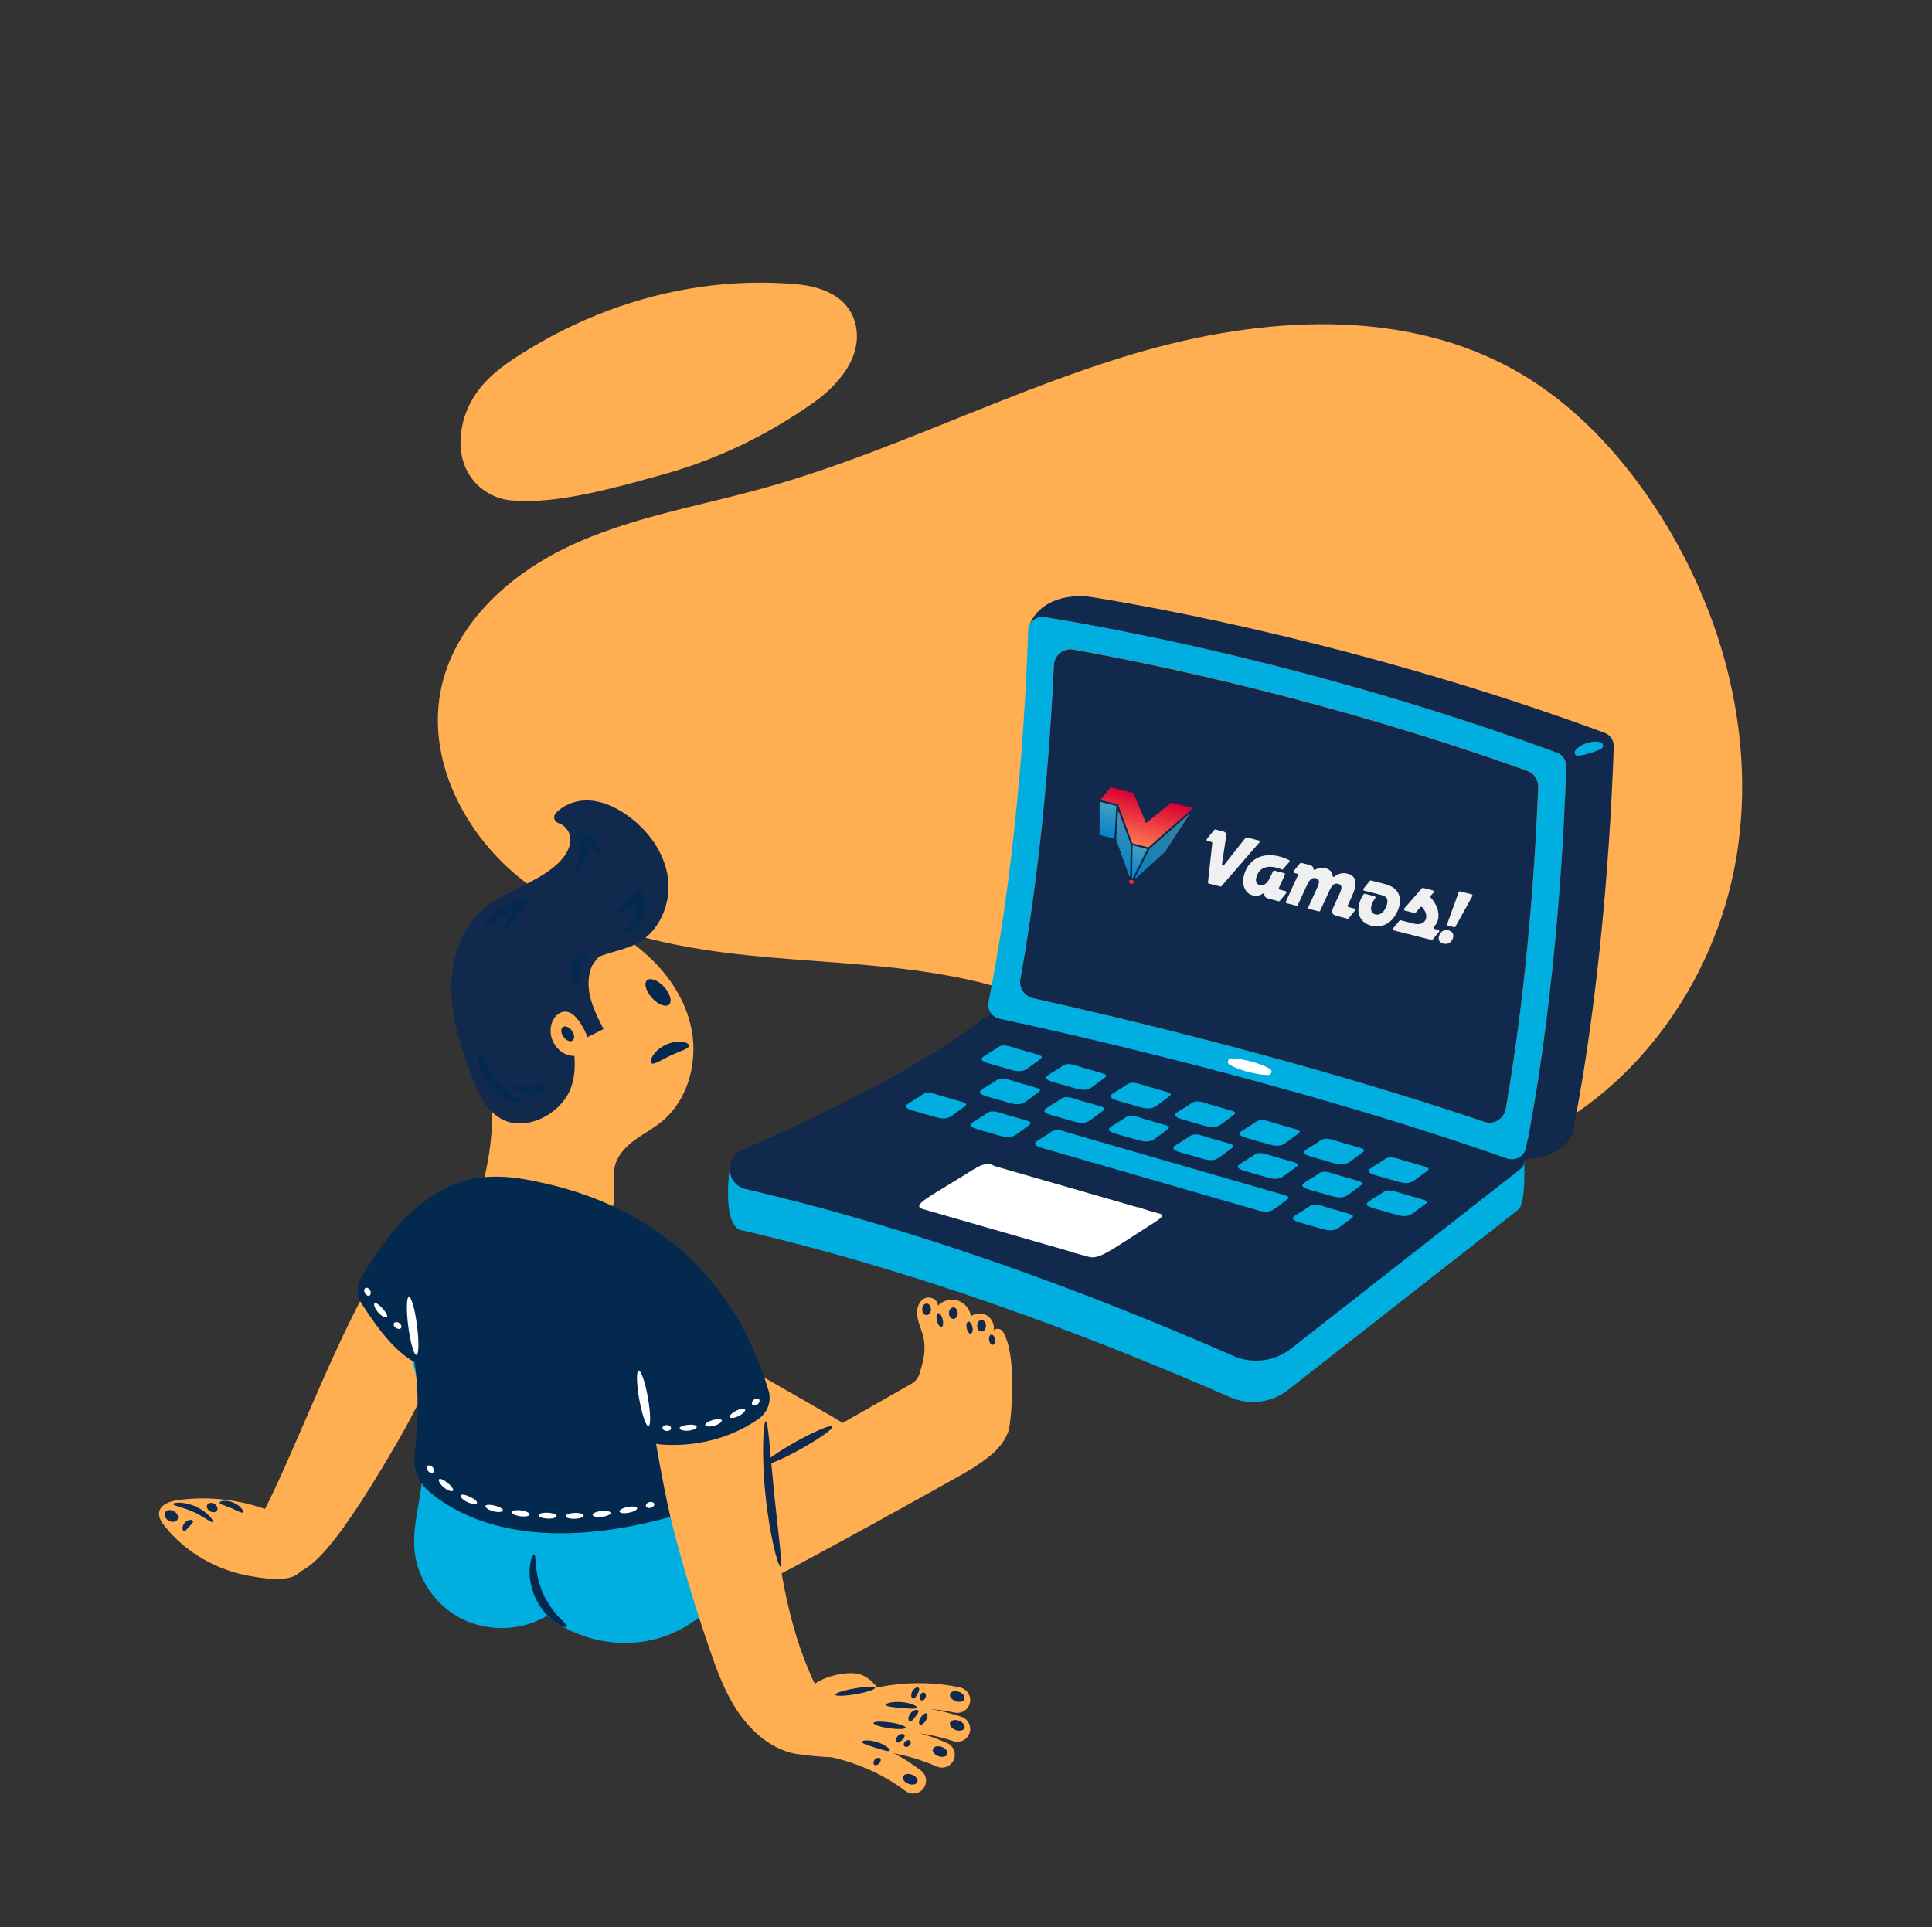 <svg width="434" height="433" viewBox="0 0 434 433" fill="none" xmlns="http://www.w3.org/2000/svg">
<rect x="0" y="0" width="434" height="433" fill="#333333" stroke="none"/>
<path d="M389.923 193.387C385.074 220.99 366.704 246.546 340.828 257.249C318.994 266.28 293.625 263.091 273.937 250.346C262.433 242.899 252.566 235.08 241.286 229.002C234.76 225.487 227.76 222.553 219.698 220.613C215.852 219.688 211.973 218.966 208.069 218.384C194.853 216.41 181.371 216.021 168.048 214.643C150.79 212.858 133.114 209.142 119.034 198.994C105.38 189.153 95.9 172.015 98.921 155.559C99.016 155.046 99.121 154.534 99.24 154.023C102.607 139.515 115.024 128.617 128.546 122.403C134.215 119.798 140.12 117.853 146.125 116.178C154.446 113.857 162.956 112.056 171.285 109.746C191.638 104.099 210.977 95.376 230.7 87.793C238.664 84.729 246.691 81.853 254.871 79.439C283.31 71.05 315.598 68.85 341.243 83.744C353.557 90.895 363.555 101.58 371.449 113.44C376.409 120.892 380.581 128.925 383.801 137.308C390.667 155.162 393.223 174.603 389.923 193.387Z" fill="#FFAF51"/>
<path d="M182.883 90.358C172.386 97.793 161.005 103.243 149.251 106.513C147.352 107.041 145.31 107.616 143.173 108.196C133.967 110.697 123.046 113.274 114.691 112.42C110.369 111.978 105.928 109.143 104.204 104.128C102.523 99.24 103.808 93.35 106.433 89.176C109.058 85.003 112.821 82.238 116.588 79.827C129.372 71.644 143.339 66.436 157.587 64.436C164.599 63.451 171.681 63.243 178.723 63.841C184.143 64.3 190.646 66.34 192.186 72.909C193.895 80.194 188.136 86.639 182.883 90.358Z" fill="#FFAF51"/>
<path d="M342.45 260.906C342.45 260.906 334.693 263.411 334.528 263.544C334.453 263.604 333.988 264.629 333.499 265.74C294.761 252.415 257.472 241.259 226.18 236.593C224.063 236.279 221.916 236.859 220.217 238.161C207.76 247.698 189.908 257.095 169.384 266.193L163.933 262.287C163.933 262.287 163.353 266.312 163.6 270.074C163.771 272.683 164.342 275.165 165.781 276.093C166.092 276.296 166.44 276.424 166.834 276.466C205.165 285.381 242.721 299.243 276.388 313.948C280.675 315.822 285.642 315.185 289.326 312.3L340.914 271.907C341.358 271.558 341.618 271.095 341.715 270.609C342.724 267.758 342.346 261.88 342.45 260.906Z" fill="#00AEE0"/>
<path d="M340.975 258.787C299.817 244.434 259.988 232.229 226.873 227.292C224.756 226.977 222.61 227.556 220.91 228.858C207.775 238.912 188.649 248.81 166.716 258.368C162.607 260.158 163.162 266.15 167.527 267.165C205.858 276.08 243.413 289.942 277.081 304.647C281.369 306.52 286.334 305.884 290.019 302.999L341.608 262.604C342.981 261.53 342.62 259.361 340.975 258.787Z" fill="#10294C"/>
<path d="M231.252 140.378C231.87 139.113 233.242 138.414 234.638 138.624C247.868 140.737 295.573 149.175 349.718 169.069C351.025 169.541 351.855 170.809 351.831 172.167C351.566 181.997 350.034 221.504 342.83 257.894C342.554 259.346 341.293 260.421 339.809 260.473C339.54 260.445 339.299 260.449 339.03 260.42C338.881 260.404 338.735 260.358 338.589 260.313C290.757 243.455 237.732 231.725 224.518 228.888C222.807 228.523 221.691 226.831 222.055 225.116C229.01 190.211 230.605 153.22 230.959 141.707C230.948 141.252 231.055 140.81 231.252 140.378ZM338.239 249.178C343.339 220.061 345.014 190.517 345.542 176.815C345.595 175.188 344.605 173.721 343.095 173.166C298.866 157.33 259.544 149.215 241.101 145.908C239.088 145.541 237.163 146.907 236.796 148.924C236.78 149.074 236.761 149.253 236.745 149.403C236.076 164.147 234.222 192.251 229.213 219.956C228.853 221.914 230.127 223.834 232.073 224.254C251.084 228.469 293.109 238.385 333.41 252.017C335.361 252.679 337.464 251.635 338.125 249.68C338.171 249.533 338.22 249.357 338.239 249.178Z" fill="#00AEE0"/>
<path d="M276.541 237.801C277.296 237.791 278.071 237.874 278.811 238.013C279.55 238.153 280.289 238.293 281.022 238.492C281.755 238.692 282.455 238.918 283.181 239.177C283.908 239.436 284.598 239.752 285.252 240.124C285.621 240.345 285.725 240.779 285.535 241.152C285.39 241.378 285.162 241.535 284.89 241.536C284.138 241.516 283.359 241.463 282.62 241.323C281.881 241.184 281.145 241.014 280.409 240.844C279.673 240.675 278.976 240.419 278.249 240.16C277.523 239.901 276.833 239.585 276.182 239.183C275.84 238.995 275.735 238.56 275.926 238.188C276.074 237.932 276.299 237.805 276.541 237.801Z" fill="white"/>
<path d="M362.504 167.716C362.21 177.542 360.573 217.461 353.399 253.854C352.477 258.533 346.463 260.882 339.806 260.501C341.29 260.449 342.521 259.371 342.827 257.922C350.001 221.529 351.534 182.022 351.828 172.196C351.856 170.808 351.023 169.57 349.715 169.097C295.57 149.204 247.866 140.766 234.635 138.652C233.24 138.443 231.898 139.145 231.253 140.376C233.727 134.443 240.657 133.401 245.341 134.176C258.572 136.289 306.276 144.727 360.391 164.617C361.699 165.09 362.562 166.331 362.504 167.716Z" fill="#10294C"/>
<path d="M345.542 176.815C345.018 190.487 343.342 220.031 338.239 249.177C337.873 251.194 335.947 252.56 333.935 252.193C333.756 252.174 333.58 252.125 333.407 252.046C293.106 238.414 251.111 228.501 232.071 224.284C230.124 223.863 228.848 221.973 229.211 219.986C234.22 192.281 236.074 164.177 236.743 149.433C236.84 147.387 238.58 145.789 240.621 145.887C240.77 145.903 240.949 145.922 241.098 145.938C259.512 149.242 298.833 157.356 343.092 173.196C344.602 173.751 345.592 175.218 345.542 176.815Z" fill="#10294C"/>
<path d="M353.897 168.585C354.243 168.169 354.642 167.819 355.092 167.564C355.541 167.31 355.987 167.086 356.487 166.928C356.987 166.77 357.48 166.671 357.996 166.636C358.513 166.601 359.05 166.658 359.547 166.802C359.955 166.937 360.182 167.354 360.078 167.766C360.029 167.942 359.891 168.109 359.729 168.212L359.666 168.236C359.279 168.467 358.869 168.634 358.429 168.799C358.019 168.967 357.612 169.104 357.208 169.212C356.805 169.32 356.368 169.455 355.934 169.559C355.501 169.664 355.041 169.736 354.584 169.777L354.491 169.798C354.097 169.816 353.738 169.505 353.72 169.11C353.742 168.901 353.791 168.725 353.897 168.585Z" fill="#00AEE0"/>
<path d="M227.115 235.186C226.495 235.006 225.842 234.865 225.298 234.905C224.491 234.964 224.067 235.409 223.682 235.654C222.91 236.147 222.112 236.635 221.326 237.125C220.863 237.415 220.383 237.74 220.544 238.1C220.718 238.493 221.59 238.783 222.429 239.026C222.478 239.04 222.528 239.055 222.577 239.069C224.047 239.488 225.52 239.907 226.994 240.326C227.602 240.499 228.273 240.681 228.979 240.669C229.957 240.651 230.553 240.279 231.004 239.943C231.873 239.302 232.739 238.66 233.606 238.018C233.857 237.832 234.116 237.623 233.984 237.404C233.847 237.178 233.339 237.014 232.855 236.874C232.833 236.867 232.812 236.861 232.791 236.855C231.422 236.464 230.054 236.074 228.69 235.683C228.678 235.679 228.666 235.676 228.653 235.672C228.451 235.614 228.212 235.535 227.957 235.45C227.693 235.363 227.408 235.27 227.115 235.186Z" fill="#00AEE0"/>
<path d="M241.6 239.375C240.98 239.196 240.327 239.055 239.784 239.095C238.976 239.154 238.55 239.598 238.167 239.843C237.393 240.337 236.597 240.825 235.811 241.315C235.349 241.604 234.866 241.929 235.027 242.289C235.203 242.682 236.073 242.973 236.912 243.215C236.961 243.23 237.01 243.244 237.06 243.258C238.532 243.677 240.005 244.097 241.479 244.516C242.087 244.689 242.758 244.87 243.462 244.858C244.442 244.841 245.036 244.468 245.489 244.133C246.356 243.491 247.222 242.849 248.089 242.207C248.34 242.021 248.599 241.813 248.467 241.593C248.33 241.367 247.822 241.203 247.338 241.063C247.316 241.056 247.295 241.05 247.274 241.044C245.906 240.653 244.54 240.264 243.173 239.872C243.161 239.869 243.149 239.865 243.137 239.862C242.935 239.803 242.698 239.725 242.44 239.639C242.177 239.553 241.892 239.46 241.6 239.375Z" fill="#00AEE0"/>
<path d="M256.083 243.564C255.463 243.385 254.81 243.244 254.267 243.284C253.46 243.343 253.035 243.788 252.651 244.032C251.879 244.526 251.08 245.013 250.294 245.504C249.832 245.793 249.351 246.118 249.513 246.478C249.686 246.871 250.558 247.162 251.397 247.404C251.447 247.419 251.496 247.433 251.545 247.447C253.016 247.866 254.489 248.286 255.963 248.704C256.57 248.878 257.242 249.059 257.947 249.047C258.926 249.03 259.521 248.657 259.973 248.321C260.841 247.68 261.708 247.038 262.574 246.396C262.823 246.21 263.085 246.002 262.953 245.782C262.814 245.556 262.308 245.392 261.823 245.252C261.802 245.246 261.781 245.24 261.759 245.233C260.391 244.843 259.023 244.452 257.656 244.06C257.644 244.057 257.632 244.054 257.62 244.05C257.418 243.992 257.181 243.913 256.923 243.828C256.66 243.741 256.375 243.648 256.083 243.564Z" fill="#00AEE0"/>
<path d="M270.568 247.753C269.949 247.574 269.296 247.433 268.752 247.473C267.945 247.532 267.518 247.977 267.136 248.222C266.362 248.715 265.565 249.203 264.78 249.693C264.317 249.983 263.834 250.307 263.996 250.667C264.171 251.061 265.042 251.351 265.88 251.594C265.93 251.608 265.979 251.622 266.028 251.636C267.501 252.056 268.974 252.475 270.446 252.894C271.053 253.067 271.727 253.249 272.43 253.236C273.411 253.22 274.004 252.846 274.458 252.511C275.325 251.869 276.191 251.227 277.057 250.586C277.309 250.4 277.568 250.191 277.436 249.971C277.299 249.746 276.791 249.581 276.306 249.441C276.285 249.435 276.264 249.429 276.243 249.423C274.874 249.032 273.508 248.642 272.141 248.25C272.129 248.247 272.117 248.244 272.105 248.24C271.903 248.182 271.666 248.103 271.409 248.018C271.146 247.931 270.861 247.838 270.568 247.753Z" fill="#00AEE0"/>
<path d="M285.051 251.942C284.432 251.763 283.779 251.622 283.235 251.662C282.428 251.721 282.004 252.166 281.619 252.41C280.847 252.904 280.049 253.392 279.263 253.882C278.8 254.171 278.32 254.496 278.481 254.856C278.655 255.25 279.527 255.54 280.366 255.783C280.415 255.797 280.465 255.811 280.514 255.825C281.984 256.244 283.457 256.664 284.931 257.083C285.539 257.256 286.21 257.438 286.916 257.426C287.894 257.408 288.49 257.036 288.941 256.7C289.808 256.058 290.676 255.417 291.543 254.775C291.792 254.589 292.053 254.38 291.921 254.161C291.782 253.934 291.276 253.771 290.79 253.63C290.768 253.624 290.747 253.617 290.726 253.611C289.36 253.221 287.991 252.831 286.625 252.439C286.613 252.436 286.6 252.432 286.588 252.429C286.386 252.37 286.149 252.292 285.892 252.207C285.629 252.12 285.344 252.027 285.051 251.942Z" fill="#00AEE0"/>
<path d="M299.537 256.132C298.917 255.953 298.264 255.812 297.721 255.852C296.913 255.911 296.487 256.355 296.104 256.6C295.33 257.093 294.532 257.581 293.748 258.072C293.286 258.361 292.803 258.685 292.964 259.046C293.14 259.439 294.01 259.729 294.849 259.972C294.898 259.986 294.947 260.001 294.997 260.015C296.469 260.434 297.942 260.854 299.414 261.272C300.022 261.445 300.695 261.627 301.399 261.615C302.377 261.597 302.973 261.225 303.427 260.889C304.293 260.248 305.159 259.606 306.026 258.964C306.277 258.778 306.536 258.569 306.404 258.35C306.267 258.124 305.759 257.96 305.275 257.819C305.253 257.813 305.232 257.807 305.211 257.801C303.843 257.41 302.477 257.02 301.11 256.629C301.098 256.625 301.086 256.622 301.073 256.618C300.871 256.56 300.635 256.482 300.377 256.396C300.114 256.31 299.829 256.216 299.537 256.132Z" fill="#00AEE0"/>
<path d="M314.02 260.321C313.4 260.141 312.747 260 312.204 260.04C311.396 260.1 310.972 260.545 310.587 260.789C309.815 261.283 309.017 261.77 308.231 262.26C307.769 262.55 307.288 262.875 307.449 263.235C307.623 263.628 308.493 263.918 309.334 264.161C309.383 264.175 309.433 264.19 309.482 264.204C310.953 264.623 312.425 265.042 313.899 265.461C314.507 265.634 315.178 265.816 315.884 265.804C316.862 265.786 317.458 265.414 317.91 265.078C318.776 264.436 319.645 263.795 320.511 263.153C320.76 262.967 321.022 262.759 320.889 262.539C320.75 262.312 320.244 262.149 319.758 262.008C319.737 262.002 319.715 261.996 319.694 261.99C318.328 261.6 316.96 261.209 315.593 260.817C315.581 260.814 315.569 260.811 315.557 260.807C315.354 260.749 315.118 260.67 314.86 260.585C314.597 260.498 314.312 260.405 314.02 260.321Z" fill="#00AEE0"/>
<path d="M210.133 245.811C209.514 245.631 208.861 245.49 208.317 245.53C207.51 245.59 207.083 246.034 206.701 246.279C205.927 246.772 205.13 247.26 204.345 247.75C203.882 248.04 203.4 248.366 203.559 248.725C203.736 249.118 204.607 249.408 205.445 249.651C205.495 249.665 205.544 249.679 205.593 249.693C207.066 250.113 208.539 250.532 210.012 250.952C210.619 251.125 211.292 251.306 211.998 251.294C212.976 251.276 213.57 250.903 214.023 250.568C214.89 249.926 215.756 249.284 216.623 248.644C216.874 248.457 217.135 248.248 217.002 248.029C216.864 247.802 216.358 247.639 215.872 247.498C215.85 247.492 215.829 247.486 215.808 247.479C214.442 247.089 213.073 246.699 211.707 246.307C211.695 246.304 211.683 246.3 211.67 246.297C211.468 246.238 211.232 246.16 210.974 246.075C210.711 245.988 210.426 245.895 210.133 245.811Z" fill="#00AEE0"/>
<path d="M224.617 250C223.997 249.82 223.345 249.679 222.803 249.72C221.995 249.779 221.569 250.223 221.186 250.468C220.412 250.961 219.614 251.449 218.83 251.94C218.365 252.228 217.883 252.554 218.045 252.914C218.222 253.307 219.092 253.597 219.93 253.84C219.98 253.854 220.029 253.868 220.079 253.882C221.551 254.302 223.024 254.722 224.495 255.141C225.102 255.314 225.775 255.495 226.481 255.483C227.459 255.465 228.055 255.093 228.509 254.757C229.375 254.115 230.241 253.474 231.106 252.833C231.359 252.646 231.618 252.437 231.485 252.218C231.349 251.992 230.841 251.828 230.357 251.687C230.335 251.681 230.314 251.675 230.293 251.669C228.925 251.278 227.556 250.888 226.192 250.497C226.18 250.493 226.168 250.49 226.155 250.486C225.953 250.428 225.714 250.349 225.459 250.264C225.196 250.177 224.91 250.084 224.617 250Z" fill="#00AEE0"/>
<path d="M239.1 254.189C238.481 254.01 237.828 253.869 237.284 253.909C236.477 253.968 236.05 254.412 235.668 254.657C234.894 255.15 234.098 255.638 233.312 256.128C232.849 256.418 232.367 256.744 232.526 257.103C232.703 257.496 233.574 257.786 234.412 258.028C234.462 258.042 234.511 258.057 234.56 258.071C235.88 258.446 269.113 268.053 277.125 270.364C277.369 270.449 277.632 270.529 277.891 270.604C277.933 270.616 277.975 270.628 278.017 270.64C279.49 271.059 280.96 271.478 282.433 271.898C283.04 272.071 283.713 272.252 284.419 272.24C285.397 272.222 285.993 271.85 286.447 271.515C287.313 270.873 288.179 270.231 289.044 269.59C289.297 269.404 289.556 269.195 289.423 268.976C289.287 268.75 288.779 268.586 288.295 268.445C288.273 268.439 288.252 268.433 288.231 268.427C287.201 268.133 286.173 267.839 285.145 267.546C284.973 267.486 284.789 267.431 284.608 267.379C284.502 267.35 284.153 267.249 283.604 267.09C283.288 266.987 282.931 266.867 282.563 266.76C282.311 266.687 282.054 266.621 281.8 266.57C272.251 263.812 241.846 255.021 240.673 254.686C240.661 254.683 240.649 254.679 240.637 254.676C240.435 254.617 240.198 254.539 239.941 254.453C239.678 254.367 239.393 254.273 239.1 254.189Z" fill="#00AEE0"/>
<path d="M222.599 261.64C222.12 261.501 221.508 261.458 220.646 261.758C219.37 262.2 217.77 263.317 216.676 263.99C214.475 265.346 212.253 266.699 210.042 268.054C208.737 268.853 207.326 269.736 206.749 270.44C206.121 271.207 206.702 271.485 207.348 271.672C207.388 271.683 207.429 271.695 207.469 271.706C208.502 271.988 234.19 279.403 240.394 281.181C240.548 281.265 240.739 281.33 240.935 281.387C240.971 281.398 241.007 281.408 241.043 281.417C242.194 281.733 243.347 282.048 244.5 282.363C244.976 282.493 245.524 282.615 246.551 282.311C247.981 281.89 249.658 280.86 251.054 279.966C253.72 278.257 256.382 276.548 259.048 274.839C259.823 274.344 260.658 273.797 260.96 273.381C261.267 272.958 260.928 272.806 260.558 272.699C260.536 272.693 260.515 272.687 260.493 272.681C259.691 272.458 258.889 272.236 258.086 272.014C257.998 271.965 257.887 271.926 257.772 271.893C257.746 271.886 257.72 271.879 257.695 271.872C257.612 271.848 257.343 271.771 256.916 271.649C256.7 271.552 256.462 271.436 256.178 271.354C255.983 271.297 255.767 271.257 255.52 271.248C248.134 269.122 224.632 262.336 223.717 262.083C223.711 262.081 223.704 262.079 223.698 262.077C223.541 262.032 223.38 261.956 223.203 261.875C223.024 261.793 222.826 261.706 222.599 261.64Z" fill="white"/>
<path d="M297.039 270.946C296.419 270.767 295.766 270.626 295.223 270.666C294.415 270.725 293.989 271.169 293.606 271.414C292.832 271.907 292.036 272.395 291.25 272.886C290.788 273.175 290.305 273.501 290.465 273.86C290.642 274.253 291.512 274.543 292.35 274.786C292.4 274.8 292.449 274.814 292.499 274.828C293.971 275.248 295.444 275.668 296.917 276.087C297.524 276.26 298.197 276.441 298.901 276.428C299.881 276.412 300.475 276.038 300.928 275.703C301.795 275.061 302.661 274.419 303.526 273.778C303.779 273.592 304.038 273.383 303.904 273.164C303.769 272.937 303.261 272.773 302.776 272.633C302.755 272.627 302.734 272.621 302.713 272.615C301.344 272.224 299.978 271.834 298.612 271.442C298.6 271.439 298.588 271.436 298.575 271.432C298.373 271.374 298.137 271.296 297.879 271.21C297.616 271.124 297.331 271.031 297.039 270.946Z" fill="#00AEE0"/>
<path d="M226.721 242.61C226.101 242.431 225.45 242.291 224.908 242.331C224.104 242.391 223.677 242.835 223.295 243.08C222.519 243.574 221.722 244.061 220.938 244.552C220.473 244.84 219.991 245.166 220.154 245.525C220.33 245.919 221.2 246.209 222.039 246.452C222.088 246.466 222.138 246.481 222.187 246.495C223.659 246.914 225.13 247.333 226.603 247.753C227.21 247.926 227.883 248.107 228.589 248.095C229.567 248.077 230.163 247.705 230.616 247.369C231.483 246.727 232.349 246.086 233.216 245.444C233.467 245.258 233.726 245.049 233.593 244.83C233.457 244.604 232.949 244.44 232.465 244.3C232.443 244.293 232.422 244.287 232.401 244.281C231.033 243.89 229.664 243.5 228.298 243.11C228.288 243.107 228.277 243.103 228.266 243.1C228.063 243.042 227.828 242.963 227.57 242.878C227.305 242.79 227.016 242.696 226.721 242.61Z" fill="#00AEE0"/>
<path d="M241.204 246.799C240.586 246.621 239.935 246.481 239.394 246.52C238.587 246.58 238.16 247.024 237.778 247.269C237.002 247.763 236.207 248.25 235.421 248.74C234.959 249.03 234.477 249.356 234.637 249.714C234.813 250.108 235.683 250.398 236.522 250.641C236.571 250.655 236.621 250.669 236.67 250.683C238.143 251.103 239.616 251.523 241.088 251.942C241.696 252.115 242.369 252.296 243.074 252.284C244.053 252.267 244.646 251.894 245.1 251.558C245.966 250.916 246.832 250.274 247.699 249.633C247.95 249.447 248.209 249.238 248.078 249.02C247.94 248.793 247.434 248.629 246.948 248.488C246.927 248.482 246.905 248.476 246.884 248.47C245.518 248.08 244.15 247.689 242.782 247.298C242.771 247.295 242.76 247.292 242.749 247.289C242.546 247.231 242.312 247.152 242.053 247.067C241.788 246.979 241.5 246.885 241.204 246.799Z" fill="#00AEE0"/>
<path d="M255.689 250.989C255.07 250.81 254.418 250.67 253.877 250.71C253.072 250.77 252.646 251.214 252.261 251.458C251.488 251.953 250.69 252.44 249.907 252.93C249.442 253.219 248.96 253.545 249.123 253.904C249.299 254.298 250.169 254.588 251.007 254.831C251.057 254.845 251.106 254.859 251.156 254.873C252.628 255.293 254.099 255.712 255.571 256.132C256.179 256.305 256.852 256.485 257.558 256.473C258.536 256.456 259.132 256.084 259.585 255.748C260.452 255.106 261.318 254.464 262.185 253.823C262.436 253.637 262.695 253.428 262.562 253.209C262.426 252.983 261.918 252.818 261.434 252.678C261.412 252.672 261.391 252.666 261.37 252.66C260.001 252.269 258.633 251.879 257.267 251.488C257.256 251.485 257.246 251.482 257.234 251.479C257.032 251.42 256.797 251.342 256.539 251.257C256.273 251.169 255.985 251.075 255.689 250.989Z" fill="#00AEE0"/>
<path d="M270.173 255.178C269.554 254.999 268.903 254.86 268.362 254.899C267.555 254.959 267.128 255.403 266.746 255.648C265.97 256.142 265.175 256.629 264.39 257.119C263.927 257.409 263.445 257.735 263.606 258.093C263.781 258.487 264.652 258.777 265.49 259.02C265.54 259.034 265.589 259.048 265.638 259.062C267.111 259.482 268.584 259.902 270.057 260.321C270.664 260.494 271.337 260.675 272.04 260.662C273.021 260.646 273.614 260.272 274.068 259.937C274.934 259.295 275.801 258.653 276.667 258.012C276.918 257.826 277.178 257.617 277.044 257.398C276.909 257.171 276.403 257.008 275.916 256.867C275.895 256.861 275.874 256.855 275.852 256.849C274.484 256.458 273.118 256.068 271.75 255.677C271.739 255.674 271.728 255.671 271.717 255.668C271.515 255.609 271.28 255.531 271.022 255.446C270.756 255.358 270.468 255.264 270.173 255.178Z" fill="#00AEE0"/>
<path d="M284.658 259.368C284.038 259.188 283.387 259.048 282.845 259.088C282.041 259.148 281.614 259.592 281.229 259.837C280.456 260.331 279.659 260.818 278.875 261.309C278.41 261.598 277.928 261.923 278.091 262.283C278.265 262.676 279.137 262.967 279.976 263.209C280.025 263.224 280.075 263.238 280.124 263.252C281.597 263.671 283.067 264.09 284.54 264.51C285.147 264.683 285.82 264.864 286.526 264.852C287.504 264.834 288.1 264.462 288.553 264.127C289.42 263.485 290.286 262.843 291.153 262.201C291.404 262.015 291.663 261.807 291.53 261.588C291.394 261.361 290.886 261.197 290.402 261.057C290.38 261.051 290.359 261.044 290.338 261.038C288.97 260.648 287.601 260.257 286.235 259.867C286.225 259.864 286.214 259.861 286.203 259.858C286 259.799 285.766 259.72 285.507 259.636C285.242 259.548 284.954 259.453 284.658 259.368Z" fill="#00AEE0"/>
<path d="M299.141 263.556C298.523 263.377 297.872 263.238 297.331 263.277C296.524 263.337 296.097 263.781 295.715 264.026C294.939 264.52 294.144 265.007 293.358 265.497C292.896 265.787 292.411 266.112 292.574 266.471C292.75 266.865 293.62 267.155 294.459 267.398C294.508 267.412 294.558 267.426 294.607 267.44C296.08 267.86 297.552 268.28 299.025 268.699C299.633 268.872 300.305 269.053 301.009 269.04C301.99 269.024 302.583 268.65 303.037 268.315C303.903 267.673 304.769 267.031 305.636 266.39C305.887 266.204 306.146 265.995 306.013 265.776C305.877 265.55 305.369 265.385 304.885 265.245C304.864 265.239 304.842 265.233 304.821 265.227C303.453 264.836 302.087 264.446 300.719 264.055C300.708 264.052 300.697 264.049 300.686 264.046C300.483 263.987 300.249 263.909 299.99 263.824C299.725 263.736 299.437 263.642 299.141 263.556Z" fill="#00AEE0"/>
<path d="M313.626 267.746C313.007 267.567 312.355 267.427 311.814 267.467C311.009 267.527 310.582 267.971 310.198 268.215C309.424 268.71 308.627 269.197 307.841 269.687C307.379 269.976 306.897 270.302 307.06 270.661C307.233 271.054 308.105 271.345 308.944 271.588C308.994 271.602 309.043 271.616 309.092 271.63C310.563 272.049 312.036 272.469 313.508 272.888C314.116 273.062 314.788 273.242 315.494 273.23C316.473 273.213 317.068 272.84 317.52 272.504C318.388 271.863 319.255 271.221 320.121 270.579C320.373 270.394 320.632 270.185 320.498 269.966C320.363 269.739 319.855 269.575 319.37 269.435C319.349 269.429 319.328 269.423 319.307 269.417C317.938 269.026 316.57 268.635 315.204 268.245C315.193 268.242 315.182 268.239 315.171 268.236C314.969 268.177 314.734 268.099 314.476 268.014C314.21 267.926 313.922 267.832 313.626 267.746Z" fill="#00AEE0"/>
<path d="M157.008 311.434C156.745 308.882 156.761 305.714 158.866 304.472C160.656 303.415 162.854 304.456 164.656 305.489C171.963 309.679 179.271 313.869 186.578 318.06C188.266 319.027 189.979 320.015 191.345 321.448C192.711 322.88 193.709 324.846 193.6 326.887C193.492 328.902 192.321 330.715 190.843 331.974C189.365 333.233 187.593 334.023 185.846 334.798C179.913 337.428 173.98 340.057 168.047 342.687C165.285 343.912 161.797 344.718 159.78 341.627C158.562 339.761 159.216 337.587 159.282 335.483C159.529 327.611 157.814 319.262 157.008 311.434Z" fill="#FFAF51"/>
<path d="M63.619 353.927C68.488 353.927 73.438 351.217 88.989 324.483C106.415 294.526 108.722 269.947 108.722 269.947C108.722 269.947 102.985 264.5 95.02 271.823C76.176 289.15 61.312 347.014 50.037 351.879C54.65 353.671 63.619 353.927 63.619 353.927Z" fill="#FFAF51"/>
<path d="M113.352 267.999C104.49 268.373 94.823 271.722 90.898 279.542C88.73 283.862 88.65 288.936 89.468 293.685C90.286 298.435 91.942 303.001 93.115 307.678C95.406 316.804 95.846 326.376 94.4 335.668C93.753 339.828 92.73 343.999 93.1 348.191C93.675 354.703 97.86 360.797 103.789 363.755C109.718 366.713 117.191 366.436 122.877 363.048C129.697 368.587 139.36 370.545 147.853 368.11C156.345 365.674 163.422 358.915 166.144 350.639C169.154 341.489 166.981 331.564 164.792 322.191C163.257 315.622 161.722 309.052 160.187 302.482C158.985 297.336 158.501 291 155.921 286.3C154.121 283.021 150.346 280.665 147.391 278.488C142.756 275.072 137.554 272.41 132.057 270.616C125.924 268.615 119.774 267.999 113.352 267.999Z" fill="#00AEE0"/>
<path d="M225.88 300.372C225.631 299.79 225.398 299.159 224.883 298.791C224.368 298.423 223.529 298.44 223.204 298.983C223.467 297.71 222.872 296.303 221.775 295.604C220.677 294.904 219.15 294.957 218.104 295.732C217.89 294.128 216.692 292.698 215.15 292.204C213.609 291.71 211.802 292.178 210.694 293.358C210.778 291.937 208.814 291.077 207.573 291.776C206.332 292.475 205.88 294.085 206.029 295.501C206.179 296.916 206.796 298.233 207.201 299.598C208.225 303.055 207.439 305.734 206.521 308.734C206.246 309.635 205.632 310.391 204.814 310.857C204.809 310.859 204.805 310.862 204.801 310.864C200.231 313.466 195.661 316.068 191.092 318.67C183.229 323.148 175.466 328.243 167.325 332.188C165.107 333.263 162.43 333.063 160.318 334.227C157.47 335.797 156.252 339.851 156.089 342.866C155.872 346.873 157.113 350.799 158.34 354.619C159.057 356.853 160.285 359.504 162.63 359.627C163.629 359.679 164.576 359.221 165.471 358.773C180.941 351.025 216.304 331.233 217.798 330.297C221.429 328.024 225.326 325.418 226.599 321.329C227.019 319.979 228.489 306.466 225.88 300.372Z" fill="#FFAF51"/>
<path d="M36.958 342.849C36.252 341.954 35.562 340.886 35.748 339.762C36.036 338.018 38.136 337.31 39.889 337.064C46.922 336.078 54.206 336.933 60.819 339.521C63.806 340.69 66.82 342.36 68.356 345.175C69.77 347.766 69.323 352.063 66.644 353.798C64.1 355.446 59.173 354.611 56.362 354.139C48.824 352.876 41.706 348.869 36.958 342.849Z" fill="#FFAF51"/>
<path d="M137.331 305.9C135.615 301.265 135.044 296.064 136.598 291.371C138.153 286.679 142.074 282.632 146.937 281.724C151.946 280.789 154.819 284.612 158.249 288.376C161.68 292.141 166.108 298.16 168.326 302.599C174.572 315.1 172.273 328.032 173.924 341.906C175.576 355.781 178.113 369.878 184.976 382.052C186.294 384.39 187.822 386.959 187.225 389.575C186.729 391.745 184.773 393.388 182.616 393.943C180.459 394.499 178.151 394.104 176.073 393.303C171.575 391.571 167.959 388.018 165.355 383.965C162.752 379.911 161.064 375.349 159.489 370.796C155.448 359.115 152.018 347.222 149.214 335.184C148.061 330.234 147.961 323.164 145.342 318.825C142.667 314.394 139.21 310.974 137.331 305.9Z" fill="#FFAF51"/>
<path d="M193.418 376.27C196.106 377.285 197.781 379.908 199.264 382.366C199.702 383.092 200.157 383.926 199.931 384.743C199.631 385.83 198.328 386.252 197.209 386.406C192.725 387.022 188.04 386.077 184.146 383.771C176.101 379.009 189.139 374.655 193.418 376.27Z" fill="#FFAF51"/>
<path d="M205.326 402.972C204.657 403.016 203.97 402.827 203.395 402.39C197.692 398.054 190.312 395.088 182.613 394.039C181.035 393.824 179.931 392.372 180.146 390.796C180.361 389.22 181.815 388.117 183.392 388.331C192.061 389.512 200.405 392.877 206.887 397.806C208.154 398.769 208.4 400.577 207.435 401.843C206.909 402.534 206.13 402.921 205.326 402.972Z" fill="#FFAF51"/>
<path d="M212.032 397.111C211.508 397.192 210.955 397.13 210.433 396.901C204.252 394.188 197.203 392.865 190.049 393.077C188.458 393.124 187.129 391.873 187.082 390.283C187.035 388.692 188.292 387.366 189.879 387.318C197.883 387.082 205.793 388.572 212.752 391.627C214.21 392.267 214.873 393.966 214.232 395.422C213.821 396.358 212.973 396.965 212.032 397.111Z" fill="#FFAF51"/>
<path d="M215.385 391.325C214.979 391.371 214.557 391.332 214.144 391.194C206.258 388.562 197.32 388.291 188.98 390.43C187.439 390.825 185.866 389.897 185.471 388.356C185.075 386.815 186.004 385.245 187.547 384.85C196.949 382.44 207.044 382.752 215.97 385.73C217.481 386.234 218.296 387.866 217.791 389.375C217.425 390.471 216.463 391.201 215.385 391.325Z" fill="#FFAF51"/>
<path d="M186.881 388.83C185.729 388.983 184.551 388.426 183.965 387.344C183.207 385.945 183.728 384.198 185.128 383.441C194.181 378.545 205.601 376.942 215.675 379.149C217.23 379.49 218.214 381.026 217.873 382.58C217.532 384.134 215.994 385.117 214.439 384.776C205.677 382.856 195.746 384.25 187.872 388.507C187.555 388.679 187.219 388.785 186.881 388.83Z" fill="#FFAF51"/>
<path d="M196.195 380.764C197.319 380.881 198.507 381.047 199.373 381.711C200.471 382.553 200.771 384.03 200.461 385.307C200.151 386.583 199.332 387.703 198.488 388.761C196.769 390.916 194.766 393.033 192.063 394.049C189.309 395.084 186.205 394.842 183.239 394.583C180.644 394.356 177.859 394.056 175.913 392.475C173.925 390.86 173.282 388.129 173.992 385.79C174.513 384.074 175.705 382.486 177.209 381.355C178.522 380.369 179.656 380.65 181.243 380.581C186.265 380.363 191.183 380.242 196.195 380.764Z" fill="#FFAF51"/>
<path d="M110.09 243.086C109.351 237.772 107.746 232.598 107.177 227.264C106.607 221.929 107.204 216.181 110.422 211.887C113.801 207.378 119.688 205.171 125.322 205.373C130.957 205.575 136.338 207.936 140.984 211.126C147.638 215.697 153.179 222.299 155.103 230.134C157.027 237.97 154.802 247.03 148.523 252.103C146.645 253.621 144.483 254.749 142.541 256.183C140.598 257.617 138.815 259.463 138.174 261.79C137.652 263.685 137.936 265.694 138.002 267.659C138.067 269.624 137.845 271.752 136.542 273.225C134.879 275.102 132.068 275.302 129.56 275.367C125.487 275.473 121.394 275.578 117.358 275.023C114.825 274.675 110.435 274.313 108.595 272.282C106.895 270.404 108.051 267.67 108.58 265.555C110.411 258.235 111.134 250.585 110.09 243.086Z" fill="#FFAF51"/>
<path d="M150.296 225.699C151.047 225.017 150.549 223.248 149.184 221.748C147.819 220.247 146.104 219.584 145.353 220.265C144.603 220.947 145.1 222.716 146.465 224.217C147.83 225.717 149.545 226.38 150.296 225.699Z" fill="#04294F"/>
<path d="M146.364 238.886C146.083 238.671 146.149 238.008 146.676 237.172C146.935 236.753 147.32 236.313 147.805 235.884C148.296 235.465 148.892 235.066 149.568 234.749C150.246 234.435 150.936 234.238 151.571 234.132C152.21 234.033 152.794 234.025 153.281 234.092C154.258 234.223 154.811 234.593 154.798 234.947C154.787 235.32 154.256 235.618 153.499 235.945C152.736 236.272 151.743 236.65 150.683 237.141C150.154 237.39 149.659 237.642 149.2 237.876C148.734 238.12 148.315 238.34 147.962 238.525C147.227 238.895 146.66 239.114 146.364 238.886Z" fill="#04294F"/>
<path d="M150.052 197.326C149.316 191.601 145.626 186.532 140.914 183.193C138.134 181.223 134.849 179.749 131.442 179.844C128.992 179.912 126.499 180.939 124.851 182.698C124.182 183.412 124.471 184.62 125.406 184.91C126.76 185.329 127.948 186.68 128.104 188.157C128.338 190.372 126.96 192.449 125.342 193.982C120.486 198.579 113.309 200.018 108.333 204.486C103.197 209.099 101.146 216.403 101.431 223.298C101.717 230.192 104.054 236.821 106.495 243.276C108.236 247.881 111.413 252.576 117.003 252.42C121.723 252.287 126.568 248.879 128.221 244.495C129.097 242.171 129.212 239.716 129.036 237.227C128.411 237.271 127.757 237.151 127.159 236.898C125.589 236.232 124.25 234.688 123.82 232.843C123.39 230.999 123.961 228.923 125.296 227.915C128.112 225.789 130.476 229.557 131.727 232.402C131.822 232.616 131.817 232.863 131.843 233.098C133.089 232.474 134.336 231.85 135.583 231.226C134.082 228.3 132.554 225.282 132.249 222.008C132.092 220.323 132.322 218.571 132.986 217.008C133.161 216.596 133.884 215.763 134.508 214.963C137.239 213.831 140.379 213.398 143.026 212.004C148.138 209.315 150.788 203.051 150.052 197.326Z" fill="#10294C"/>
<path d="M128.61 233.801C129.135 233.427 129.075 232.445 128.477 231.606C127.879 230.767 126.969 230.39 126.444 230.763C125.92 231.137 125.979 232.119 126.577 232.958C127.175 233.797 128.085 234.174 128.61 233.801Z" fill="#04294F"/>
<path d="M140.143 209.711C140.081 209.587 140.231 209.359 140.512 209.054C140.78 208.727 141.174 208.306 141.562 207.727C141.95 207.151 142.327 206.415 142.577 205.558C142.717 205.134 142.785 204.671 142.847 204.199C142.853 203.961 142.89 203.719 142.873 203.476C142.87 203.354 142.867 203.231 142.863 203.108C142.841 202.926 142.851 203.008 142.851 203.003C142.849 203.008 142.861 202.99 142.858 202.971C142.857 202.965 142.851 202.959 142.839 202.956C142.833 202.954 142.825 202.954 142.816 202.954L142.813 202.954L142.775 202.981L142.696 203.037L142.539 203.149C141.709 203.737 140.945 204.246 140.285 204.65C138.965 205.459 138.064 205.853 137.895 205.638C137.726 205.423 138.321 204.641 139.419 203.55C139.968 203.005 140.643 202.383 141.411 201.715C141.52 201.622 141.63 201.528 141.741 201.433C141.938 201.272 142.138 201.109 142.339 200.944C142.54 200.785 142.755 200.594 142.954 200.455C143.153 200.319 143.354 200.182 143.557 200.043L143.864 199.835C143.915 199.802 143.969 199.761 144.018 199.734L144.078 199.919C144.159 200.168 144.24 200.419 144.322 200.671C144.406 200.926 144.472 201.176 144.548 201.432C144.621 201.688 144.701 201.94 144.75 202.224C144.794 202.503 144.826 202.88 144.838 202.984C144.84 203.15 144.841 203.315 144.843 203.479C144.853 203.807 144.801 204.125 144.773 204.437C144.666 205.056 144.525 205.646 144.296 206.17C143.867 207.23 143.245 208.068 142.619 208.645C141.991 209.226 141.371 209.544 140.931 209.701C140.474 209.836 140.203 209.831 140.143 209.711Z" fill="#04294F"/>
<path d="M134.549 191.69C134.294 191.757 133.965 191.194 133.304 190.517C133.138 190.348 132.953 190.171 132.741 190C132.637 189.912 132.526 189.826 132.409 189.744C132.352 189.7 132.291 189.66 132.229 189.62C132.173 189.585 132.085 189.52 132.093 189.538C131.991 189.534 131.983 189.589 132.013 189.626C132.022 189.64 132.026 189.642 132.026 189.642L132.025 189.642L132.024 189.643C132.024 189.646 132.023 189.631 132.026 189.678L132.037 189.872C132.037 190.13 132.043 190.385 132.023 190.634C131.995 191.133 131.918 191.608 131.815 192.053C131.611 192.942 131.27 193.696 130.915 194.276C130.186 195.442 129.441 195.896 129.243 195.732C129.017 195.556 129.325 194.831 129.635 193.707C129.787 193.143 129.941 192.477 130.019 191.732C130.057 191.361 130.086 190.971 130.083 190.568C130.088 190.367 130.073 190.163 130.068 189.956C130.055 189.8 130.042 189.642 130.029 189.484C130.007 189.251 129.945 188.993 129.893 188.739C129.761 188.03 129.517 187.166 129.365 186.5C129.688 186.601 130.006 186.7 130.319 186.797C130.648 186.902 130.963 187.003 131.267 187.108C131.878 187.331 132.506 187.653 133.027 188.079C133.184 188.19 133.224 188.249 133.303 188.318C133.376 188.386 133.446 188.454 133.51 188.527C133.643 188.667 133.762 188.81 133.869 188.954C134.086 189.238 134.254 189.525 134.383 189.794C134.637 190.336 134.74 190.806 134.74 191.138C134.744 191.471 134.666 191.66 134.549 191.69Z" fill="#04294F"/>
<path d="M117.254 247.63C117.202 247.874 116.241 247.959 114.79 247.483C114.611 247.418 114.423 247.351 114.228 247.28C114.034 247.205 113.844 247.103 113.641 247.007C113.23 246.822 112.828 246.562 112.401 246.291C111.571 245.717 110.725 244.98 109.974 244.083C109.235 243.177 108.67 242.208 108.263 241.285C108.078 240.814 107.898 240.37 107.794 239.932C107.738 239.715 107.674 239.51 107.637 239.305C107.605 239.1 107.573 238.903 107.544 238.715C107.351 237.201 107.616 236.274 107.866 236.27C108.16 236.257 108.401 237.116 108.9 238.368C108.963 238.524 109.029 238.687 109.098 238.857C109.167 239.026 109.259 239.195 109.338 239.373C109.49 239.734 109.702 240.096 109.903 240.484C110.341 241.242 110.867 242.042 111.502 242.823C112.148 243.593 112.836 244.261 113.498 244.834C113.841 245.104 114.156 245.381 114.482 245.598C114.643 245.71 114.791 245.832 114.944 245.931C115.098 246.031 115.246 246.126 115.387 246.218C116.523 246.945 117.322 247.344 117.254 247.63Z" fill="#04294F"/>
<path d="M122.717 243.805C122.88 244.01 122.688 244.506 122.07 245.014C121.765 245.268 121.352 245.503 120.86 245.69C120.368 245.867 119.796 245.989 119.189 246.01C118.582 246.025 118.004 245.937 117.502 245.789C117.001 245.632 116.574 245.422 116.254 245.186C115.608 244.716 115.387 244.232 115.537 244.018C115.697 243.785 116.166 243.825 116.794 243.894C117.425 243.969 118.234 244.055 119.131 244.032C120.027 244.002 120.83 243.868 121.455 243.756C122.078 243.65 122.543 243.583 122.717 243.805Z" fill="#04294F"/>
<path d="M131.899 213.598C132.061 213.832 131.801 214.287 131.466 214.925C131.293 215.242 131.114 215.62 130.932 216.035C130.761 216.457 130.593 216.921 130.458 217.422C130.332 217.926 130.254 218.413 130.197 218.865C130.155 219.316 130.128 219.733 130.125 220.094C130.107 220.814 130.113 221.338 129.858 221.464C129.628 221.582 129.14 221.236 128.759 220.405C128.566 219.993 128.43 219.466 128.372 218.866C128.328 218.268 128.37 217.6 128.541 216.926C128.72 216.254 129.007 215.649 129.337 215.147C129.679 214.652 130.055 214.257 130.424 213.991C131.161 213.449 131.756 213.383 131.899 213.598Z" fill="#04294F"/>
<path d="M113.596 208.709C113.363 208.565 113.626 207.673 114.238 206.347C114.391 206.016 114.566 205.658 114.76 205.277L114.779 205.241C114.781 205.236 114.78 205.235 114.78 205.232L114.781 205.218L114.782 205.193C114.782 205.177 114.781 205.163 114.78 205.152C114.776 205.128 114.769 205.113 114.76 205.105C114.741 205.088 114.712 205.098 114.686 205.114C114.65 205.138 114.637 205.153 114.639 205.152C114.639 205.152 114.641 205.149 114.64 205.146C114.64 205.146 114.639 205.142 114.637 205.14L114.634 205.137C114.634 205.137 114.641 205.13 114.564 205.166C114.109 205.368 113.674 205.574 113.262 205.778C112.438 206.183 111.71 206.587 111.092 206.93C109.862 207.621 109.062 208.067 108.87 207.862C108.687 207.671 109.162 206.845 110.261 205.805C110.81 205.289 111.516 204.725 112.363 204.191C112.786 203.923 113.243 203.662 113.73 203.416C113.769 203.394 113.895 203.331 114.015 203.28L114.371 203.121C114.609 203.018 114.856 202.898 115.094 202.808C115.571 202.629 116.067 202.434 116.525 202.295C116.99 202.148 117.449 202.002 117.902 201.858C118.134 201.786 118.363 201.714 118.592 201.643L118.931 201.539L119.016 201.513C119.024 201.513 119.056 201.495 119.045 201.51L119.024 201.548L118.939 201.698C118.713 202.096 118.49 202.486 118.271 202.869C118.162 203.058 118.053 203.246 117.945 203.431L117.784 203.705C117.729 203.798 117.655 203.905 117.592 204.003C117.332 204.394 117.079 204.775 116.833 205.146C116.6 205.488 116.374 205.821 116.156 206.142C115.901 206.485 115.657 206.801 115.428 207.085C114.511 208.222 113.828 208.853 113.596 208.709Z" fill="#04294F"/>
<path d="M122.181 265.833C110.49 263.203 96.355 261.202 81.135 286.959C80.026 288.835 80.099 291.184 81.293 293.007C85.139 298.875 88.562 303.434 93.115 306.06C94.326 313.505 93.698 321.839 93.117 326.726C92.743 329.878 93.942 333.015 96.35 335.086C103.007 340.811 119.105 349.513 150.579 340.831C148.566 331.638 147.369 324.401 147.369 324.401C147.369 324.401 159.325 326.471 170.374 318.818C172.441 317.386 173.369 314.803 172.637 312.398C168.805 299.805 158.104 273.914 122.181 265.833Z" fill="#04294F"/>
<path d="M97.269 330.871C96.99 331.106 96.495 330.938 96.165 330.494C95.835 330.051 95.816 329.529 96.122 329.331C96.427 329.132 96.922 329.3 97.225 329.708C97.529 330.115 97.547 330.636 97.269 330.871Z" fill="white"/>
<path d="M101.772 334.913C101.574 335.216 100.628 334.95 99.73 334.219C98.83 333.491 98.379 332.613 98.638 332.36C98.899 332.103 99.724 332.517 100.563 333.196C101.4 333.878 101.974 334.606 101.772 334.913Z" fill="white"/>
<path d="M107.153 337.698C107.087 337.868 106.817 337.935 106.427 337.905C106.038 337.877 105.528 337.749 105.011 337.502C103.969 337.016 103.31 336.292 103.493 335.978C103.678 335.663 104.588 335.849 105.572 336.308C106.064 336.542 106.492 336.796 106.781 337.042C107.069 337.289 107.218 337.528 107.153 337.698Z" fill="white"/>
<path d="M112.979 339.381C112.908 339.737 111.946 339.848 110.843 339.563C109.738 339.28 108.948 338.712 109.062 338.367C109.176 338.02 110.111 338.014 111.172 338.286C112.233 338.559 113.051 339.022 112.979 339.381Z" fill="white"/>
<path d="M118.983 340.269C118.965 340.449 118.723 340.595 118.344 340.669C117.965 340.739 117.449 340.745 116.89 340.671C115.768 340.521 114.908 340.108 114.969 339.749C115.031 339.39 115.967 339.216 117.061 339.362C117.609 339.435 118.096 339.575 118.444 339.742C118.792 339.904 119.001 340.087 118.983 340.269Z" fill="white"/>
<path d="M125.043 340.63C125.037 340.994 124.119 341.248 122.991 341.195C121.863 341.143 120.971 340.806 121 340.443C121.028 340.08 121.947 339.827 123.052 339.878C124.157 339.929 125.048 340.266 125.043 340.63Z" fill="white"/>
<path d="M131.113 340.512C131.136 340.875 130.24 341.2 129.111 341.237C127.983 341.274 127.068 341.008 127.067 340.644C127.066 340.279 127.962 339.954 129.068 339.918C130.174 339.882 131.089 340.148 131.113 340.512Z" fill="white"/>
<path d="M137.154 339.917C137.205 340.277 136.338 340.672 135.216 340.797C134.094 340.922 133.16 340.729 133.131 340.366C133.102 340.003 133.969 339.609 135.069 339.486C136.168 339.363 137.102 339.556 137.154 339.917Z" fill="white"/>
<path d="M143.129 338.847C143.209 339.203 142.376 339.664 141.267 339.878C140.158 340.091 139.213 339.972 139.155 339.612C139.097 339.253 139.931 338.791 141.017 338.582C142.103 338.373 143.049 338.492 143.129 338.847Z" fill="white"/>
<path d="M146.959 337.9C147.056 338.251 146.715 338.646 146.196 338.781C145.677 338.917 145.186 338.74 145.099 338.386C145.012 338.033 145.353 337.638 145.862 337.505C146.37 337.372 146.861 337.549 146.959 337.9Z" fill="white"/>
<path d="M145.672 320.41C146.211 320.314 146.153 317.447 145.543 314.005C144.932 310.562 144.001 307.849 143.463 307.945C142.924 308.04 142.982 310.908 143.592 314.35C144.202 317.792 145.134 320.505 145.672 320.41Z" fill="white"/>
<path d="M93.539 304.433C94.082 304.363 94.143 301.382 93.676 297.775C93.21 294.167 92.392 291.3 91.849 291.37C91.307 291.44 91.245 294.421 91.712 298.028C92.179 301.635 92.997 304.503 93.539 304.433Z" fill="white"/>
<path d="M150.744 320.906C150.734 321.27 150.285 321.537 149.741 321.501C149.198 321.464 148.788 321.141 148.826 320.778C148.865 320.416 149.314 320.15 149.829 320.184C150.345 320.219 150.754 320.542 150.744 320.906Z" fill="white"/>
<path d="M156.524 320.538C156.586 320.895 155.761 321.337 154.67 321.441C153.579 321.546 152.685 321.27 152.678 320.907C152.67 320.541 153.508 320.228 154.544 320.127C155.58 320.029 156.462 320.177 156.524 320.538Z" fill="white"/>
<path d="M162.133 319.086C162.261 319.426 161.532 320.014 160.481 320.32C159.429 320.629 158.499 320.527 158.423 320.172C158.346 319.814 159.11 319.348 160.109 319.054C161.109 318.763 162.004 318.744 162.133 319.086Z" fill="white"/>
<path d="M167.368 316.608C167.558 316.918 166.954 317.633 165.979 318.132C165.004 318.632 164.071 318.706 163.93 318.371C163.787 318.034 164.45 317.433 165.376 316.958C166.302 316.484 167.177 316.296 167.368 316.608Z" fill="white"/>
<path d="M170.539 314.425C170.767 314.709 170.597 315.202 170.158 315.526C169.72 315.849 169.198 315.867 168.993 315.566C168.788 315.265 168.958 314.771 169.374 314.465C169.789 314.158 170.311 314.14 170.539 314.425Z" fill="white"/>
<path d="M83.008 291.076C82.695 291.263 82.233 291.021 81.977 290.534C81.72 290.047 81.782 289.529 82.114 289.377C82.445 289.226 82.908 289.468 83.145 289.92C83.383 290.371 83.321 290.889 83.008 291.076Z" fill="white"/>
<path d="M86.92 295.928C86.679 296.198 85.759 295.772 84.966 294.879C84.17 293.988 83.854 293.026 84.151 292.819C84.451 292.608 85.212 293.175 85.952 294.002C86.689 294.833 87.164 295.654 86.92 295.928Z" fill="white"/>
<path d="M90.105 298.349C89.915 298.66 89.393 298.661 88.939 298.35C88.485 298.039 88.297 297.552 88.519 297.264C88.741 296.975 89.264 296.974 89.685 297.262C90.106 297.55 90.294 298.037 90.105 298.349Z" fill="white"/>
<path d="M127.389 365.503C127.322 365.622 127.03 365.593 126.546 365.43C126.426 365.389 126.293 365.339 126.148 365.282C126.007 365.22 125.863 365.139 125.704 365.055C125.391 364.88 125.022 364.69 124.664 364.413C124.482 364.278 124.29 364.137 124.091 363.989C123.894 363.838 123.71 363.657 123.51 363.479C123.101 363.13 122.726 362.699 122.323 362.249C121.556 361.319 120.819 360.201 120.234 358.934C119.664 357.659 119.307 356.37 119.111 355.181C119.036 354.582 118.959 354.016 118.964 353.478C118.962 353.21 118.947 352.954 118.963 352.706C118.983 352.458 119.002 352.221 119.02 351.995C119.047 351.544 119.147 351.141 119.221 350.791C119.262 350.616 119.296 350.454 119.342 350.307C119.394 350.161 119.444 350.028 119.493 349.91C119.688 349.439 119.858 349.201 119.992 349.228C120.284 349.289 120.256 350.362 120.421 352.001C120.443 352.205 120.466 352.419 120.49 352.642C120.514 352.864 120.565 353.093 120.6 353.33C120.66 353.806 120.79 354.303 120.901 354.827C121.17 355.867 121.534 356.987 122.037 358.116C122.557 359.237 123.161 360.247 123.767 361.134C124.09 361.562 124.379 361.988 124.698 362.346C124.854 362.528 124.992 362.718 125.144 362.882C125.296 363.047 125.442 363.205 125.582 363.356C126.708 364.558 127.535 365.244 127.389 365.503Z" fill="#04294F"/>
<path d="M193.608 391.352C193.635 390.996 195.211 390.842 197.031 391.416C198.852 391.982 200.059 393.007 199.878 393.315C199.695 393.638 198.308 393.192 196.636 392.675C194.967 392.146 193.573 391.722 193.608 391.352Z" fill="#10294C"/>
<path d="M203.431 388.167C203.483 387.806 201.911 387.282 199.92 386.995C197.929 386.709 196.273 386.77 196.221 387.13C196.169 387.491 197.741 388.015 199.732 388.301C201.723 388.588 203.379 388.527 203.431 388.167Z" fill="#10294C"/>
<path d="M198.988 383.042C198.954 382.686 200.567 382.252 202.578 382.435C204.59 382.611 206.1 383.323 206.004 383.668C205.908 384.026 204.345 383.912 202.461 383.749C200.578 383.576 199.019 383.412 198.988 383.042Z" fill="#10294C"/>
<path d="M203.221 389.906C203.254 390.087 203.164 390.269 203.058 390.441C202.947 390.613 202.813 390.778 202.651 390.94C202.491 391.104 202.327 391.239 202.156 391.352C201.985 391.461 201.804 391.552 201.623 391.521C201.447 391.492 201.3 391.313 201.285 391.015C201.267 390.721 201.404 390.323 201.711 390.012C202.019 389.701 202.416 389.56 202.71 389.575C203.009 389.586 203.189 389.73 203.221 389.906Z" fill="#10294C"/>
<path d="M204.235 392.233C204.606 391.915 204.715 391.433 204.478 391.156C204.241 390.879 203.747 390.913 203.375 391.231C203.004 391.549 202.895 392.031 203.132 392.308C203.37 392.585 203.863 392.551 204.235 392.233Z" fill="#10294C"/>
<path d="M206.303 384.35C206.381 384.517 206.293 384.735 206.149 384.973C206.002 385.212 205.8 385.477 205.573 385.764C205.348 386.052 205.138 386.311 204.941 386.51C204.744 386.706 204.553 386.843 204.371 386.807C204.196 386.773 204.063 386.551 204.062 386.195C204.059 385.842 204.207 385.366 204.534 384.949C204.862 384.532 205.291 384.275 205.634 384.195C205.98 384.111 206.228 384.187 206.303 384.35Z" fill="#10294C"/>
<path d="M207.959 386.582C208.391 385.898 208.491 385.185 208.183 384.991C207.874 384.796 207.274 385.194 206.842 385.878C206.41 386.563 206.31 387.276 206.618 387.47C206.927 387.664 207.527 387.267 207.959 386.582Z" fill="#10294C"/>
<path d="M197.84 395.292C197.873 395.473 197.81 395.65 197.748 395.805C197.682 395.961 197.608 396.094 197.499 396.208C197.393 396.325 197.265 396.407 197.114 396.484C196.963 396.557 196.79 396.631 196.607 396.611C196.429 396.592 196.27 396.449 196.228 396.19C196.183 395.937 196.277 395.582 196.534 395.308C196.79 395.033 197.138 394.914 197.394 394.942C197.656 394.966 197.81 395.116 197.84 395.292Z" fill="#10294C"/>
<path d="M206.406 379.263C206.519 379.408 206.502 379.626 206.435 379.863C206.365 380.102 206.246 380.364 206.095 380.637C205.946 380.911 205.789 381.152 205.625 381.339C205.462 381.524 205.287 381.656 205.104 381.639C204.925 381.623 204.769 381.442 204.714 381.135C204.658 380.831 204.718 380.404 204.937 380.003C205.157 379.602 205.485 379.322 205.772 379.206C206.061 379.087 206.297 379.12 206.406 379.263Z" fill="#10294C"/>
<path d="M207.913 381.402C208.099 380.925 207.974 380.431 207.634 380.299C207.294 380.167 206.868 380.446 206.682 380.924C206.496 381.401 206.621 381.895 206.961 382.027C207.301 382.159 207.727 381.879 207.913 381.402Z" fill="#10294C"/>
<path d="M206.086 400.359C206.298 399.787 205.747 399.056 204.856 398.725C203.964 398.395 203.07 398.591 202.857 399.163C202.645 399.734 203.196 400.466 204.087 400.796C204.979 401.126 205.874 400.93 206.086 400.359Z" fill="#10294C"/>
<path d="M212.81 394.141C213.022 393.57 212.471 392.838 211.58 392.508C210.688 392.178 209.794 392.373 209.582 392.945C209.369 393.517 209.92 394.248 210.811 394.579C211.703 394.909 212.598 394.713 212.81 394.141Z" fill="#10294C"/>
<path d="M216.654 388.25C216.867 387.678 216.316 386.947 215.424 386.616C214.533 386.286 213.638 386.482 213.426 387.054C213.214 387.625 213.764 388.357 214.656 388.687C215.547 389.017 216.442 388.822 216.654 388.25Z" fill="#10294C"/>
<path d="M216.655 381.768C216.867 381.197 216.316 380.465 215.425 380.135C214.533 379.805 213.638 380 213.426 380.572C213.214 381.144 213.765 381.875 214.656 382.205C215.548 382.536 216.442 382.34 216.655 381.768Z" fill="#10294C"/>
<path d="M192.218 380.653C194.685 380.223 196.634 379.584 196.572 379.225C196.509 378.866 194.458 378.923 191.991 379.353C189.524 379.783 187.575 380.422 187.638 380.781C187.701 381.14 189.751 381.083 192.218 380.653Z" fill="#10294C"/>
<path d="M211.493 298.117C211.847 298.029 211.963 297.27 211.752 296.421C211.541 295.572 211.083 294.955 210.729 295.043C210.375 295.131 210.259 295.89 210.47 296.739C210.681 297.588 211.139 298.205 211.493 298.117Z" fill="#10294C"/>
<path d="M218.089 299.637C218.446 299.56 218.605 298.896 218.444 298.154C218.284 297.412 217.865 296.873 217.508 296.95C217.152 297.027 216.993 297.69 217.153 298.433C217.314 299.175 217.733 299.714 218.089 299.637Z" fill="#10294C"/>
<path d="M223.04 302.153C223.4 302.093 223.606 301.529 223.5 300.892C223.394 300.256 223.016 299.789 222.657 299.848C222.297 299.908 222.091 300.472 222.197 301.109C222.303 301.745 222.68 302.213 223.04 302.153Z" fill="#10294C"/>
<path d="M208.144 295.468C208.688 295.468 209.129 294.889 209.129 294.174C209.129 293.46 208.688 292.881 208.144 292.881C207.6 292.881 207.159 293.46 207.159 294.174C207.159 294.889 207.6 295.468 208.144 295.468Z" fill="#10294C"/>
<path d="M214.151 296.328C214.695 296.328 215.136 295.748 215.136 295.034C215.136 294.32 214.695 293.741 214.151 293.741C213.607 293.741 213.166 294.32 213.166 295.034C213.166 295.748 213.607 296.328 214.151 296.328Z" fill="#10294C"/>
<path d="M220.493 299.158C221.037 299.158 221.478 298.579 221.478 297.864C221.478 297.15 221.037 296.571 220.493 296.571C219.949 296.571 219.508 297.15 219.508 297.864C219.508 298.579 219.949 299.158 220.493 299.158Z" fill="#10294C"/>
<path d="M47.833 341.982C47.553 342.243 45.885 340.794 43.468 339.72C41.068 338.61 38.878 338.311 38.889 337.928C38.896 337.755 39.477 337.598 40.427 337.63C41.374 337.661 42.685 337.919 44.014 338.518C45.34 339.122 46.398 339.938 47.045 340.629C47.696 341.323 47.96 341.862 47.833 341.982Z" fill="#10294C"/>
<path d="M54.563 339.802C54.288 340.057 53.255 339.369 51.904 338.822C50.563 338.251 49.345 338.005 49.332 337.63C49.331 337.453 49.667 337.278 50.238 337.226C50.805 337.174 51.604 337.27 52.41 337.604C53.216 337.939 53.849 338.438 54.211 338.876C54.578 339.317 54.689 339.678 54.563 339.802Z" fill="#10294C"/>
<path d="M43.378 341.784C43.409 341.967 43.273 342.153 43.106 342.351C42.934 342.548 42.724 342.765 42.5 343.01C42.279 343.257 42.084 343.487 41.904 343.678C41.724 343.864 41.552 344.017 41.367 344.004C41.19 343.993 41.026 343.782 41.009 343.411C40.988 343.046 41.147 342.537 41.521 342.124C41.895 341.712 42.386 341.504 42.752 341.488C43.123 341.468 43.349 341.61 43.378 341.784Z" fill="#10294C"/>
<path d="M39.873 341.398C40.209 340.817 39.86 339.987 39.094 339.545C38.328 339.103 37.435 339.216 37.099 339.798C36.763 340.38 37.111 341.209 37.877 341.651C38.643 342.093 39.536 341.98 39.873 341.398Z" fill="#10294C"/>
<path d="M48.768 339.351C49.035 338.89 48.758 338.232 48.151 337.882C47.543 337.531 46.835 337.621 46.568 338.082C46.302 338.544 46.578 339.202 47.186 339.552C47.793 339.902 48.502 339.813 48.768 339.351Z" fill="#10294C"/>
<path d="M175.322 351.986C174.806 352.099 172.857 344.921 171.95 335.821C171.019 326.723 171.493 319.302 172.021 319.309C172.587 319.308 173 326.64 173.92 335.622C174.815 344.607 175.877 351.874 175.322 351.986Z" fill="#10294C"/>
<path d="M179.853 325.595C184.058 323.258 187.252 320.976 186.986 320.499C186.72 320.021 183.095 321.529 178.89 323.866C174.685 326.203 171.491 328.485 171.757 328.962C172.023 329.44 175.647 327.933 179.853 325.595Z" fill="#10294C"/>
<path d="M267.846 181.682L258.012 190.34C257.999 190.352 257.983 190.36 257.966 190.364C257.949 190.368 257.931 190.368 257.915 190.364L254.426 189.481C254.409 189.477 254.393 189.468 254.38 189.457C254.366 189.445 254.356 189.43 254.35 189.414L251.19 180.847L251.15 180.741L247.346 179.779C247.329 179.775 247.312 179.766 247.299 179.754C247.285 179.742 247.275 179.727 247.269 179.71C247.263 179.693 247.262 179.675 247.265 179.657C247.268 179.64 247.276 179.623 247.287 179.609L249.459 176.923C249.472 176.907 249.489 176.895 249.509 176.889C249.529 176.883 249.55 176.882 249.57 176.887L254.563 178.151C254.579 178.155 254.594 178.163 254.606 178.174C254.619 178.184 254.629 178.198 254.636 178.213L257.326 184.662L257.438 184.93L257.664 184.748L263.096 180.354C263.109 180.344 263.125 180.337 263.142 180.333C263.158 180.33 263.175 180.33 263.192 180.334L267.796 181.499C267.816 181.504 267.834 181.513 267.848 181.527C267.862 181.54 267.873 181.557 267.878 181.576C267.883 181.595 267.883 181.615 267.877 181.634C267.871 181.652 267.86 181.669 267.846 181.682Z" fill="url(#paint0_linear)"/>
<path d="M267.232 182.906L261.686 191.427C261.682 191.434 261.676 191.441 261.67 191.447L255.177 197.296L255.007 197.17L258.204 190.762C258.211 190.75 258.22 190.74 258.23 190.731L267.168 182.851C267.176 182.845 267.186 182.841 267.196 182.842C267.206 182.842 267.216 182.846 267.223 182.852C267.231 182.859 267.236 182.868 267.237 182.878C267.239 182.888 267.237 182.898 267.232 182.906Z" fill="url(#paint1_linear)"/>
<path d="M253.875 196.817L253.665 196.848L250.752 188.702C250.746 188.689 250.744 188.675 250.744 188.661L251.124 182.467C251.125 182.443 251.135 182.419 251.152 182.401C251.168 182.383 251.191 182.372 251.216 182.368C251.241 182.365 251.266 182.37 251.287 182.383C251.309 182.396 251.325 182.416 251.333 182.44L253.993 189.65C253.998 189.663 254 189.676 253.998 189.689L253.875 196.817Z" fill="url(#paint2_linear)"/>
<path d="M250.201 188.412L247.082 187.623C247.059 187.617 247.038 187.603 247.024 187.585C247.009 187.566 247.001 187.543 247.002 187.519L247.019 180.267C247.019 180.251 247.023 180.235 247.031 180.221C247.038 180.207 247.048 180.194 247.061 180.185C247.074 180.175 247.089 180.168 247.105 180.165C247.121 180.162 247.137 180.162 247.153 180.166L250.687 181.06C250.712 181.066 250.733 181.081 250.748 181.101C250.763 181.121 250.77 181.145 250.768 181.17L250.334 188.317C250.333 188.332 250.329 188.347 250.321 188.361C250.314 188.374 250.303 188.386 250.29 188.395C250.278 188.404 250.263 188.41 250.248 188.413C250.232 188.416 250.217 188.416 250.201 188.412Z" fill="url(#paint3_linear)"/>
<path d="M257.598 190.72C257.614 190.723 257.628 190.73 257.641 190.74C257.654 190.75 257.664 190.763 257.671 190.777C257.677 190.792 257.681 190.807 257.681 190.823C257.68 190.839 257.677 190.855 257.669 190.869L254.458 197.302L254.3 197.262L254.419 190.035C254.42 190.019 254.424 190.004 254.431 189.99C254.438 189.976 254.449 189.963 254.462 189.954C254.474 189.944 254.489 189.938 254.505 189.935C254.521 189.932 254.537 189.932 254.553 189.936L257.598 190.72Z" fill="url(#paint4_linear)"/>
<path d="M254.097 198.582C254.42 198.654 254.725 198.515 254.779 198.273C254.832 198.03 254.614 197.775 254.292 197.704C253.969 197.632 253.664 197.77 253.611 198.013C253.557 198.256 253.775 198.511 254.097 198.582Z" fill="#E62A3D"/>
<path d="M282.885 189.301L274.395 199.095C274.363 199.132 274.324 199.159 274.282 199.174C274.239 199.189 274.195 199.192 274.153 199.182L271.535 198.519C271.478 198.505 271.429 198.468 271.397 198.414C271.364 198.36 271.351 198.293 271.359 198.226L272.317 189.464C272.324 189.397 272.311 189.33 272.278 189.277C272.246 189.223 272.197 189.185 272.141 189.17L271.229 188.94C271.187 188.93 271.148 188.907 271.118 188.874C271.087 188.84 271.066 188.798 271.055 188.751C271.044 188.703 271.045 188.653 271.057 188.604C271.069 188.555 271.092 188.51 271.123 188.472L272.763 186.456C272.794 186.416 272.834 186.387 272.878 186.37C272.922 186.353 272.968 186.351 273.011 186.362L274.795 186.814C275.331 186.949 275.543 187.331 275.43 187.961L274.502 194.193C274.493 194.254 274.501 194.314 274.525 194.366C274.549 194.418 274.588 194.459 274.636 194.483C274.683 194.506 274.737 194.511 274.79 194.496C274.842 194.482 274.891 194.449 274.928 194.402L279.8 188.239C279.832 188.199 279.872 188.169 279.916 188.152C279.96 188.136 280.007 188.132 280.05 188.143L282.784 188.835C282.826 188.846 282.863 188.87 282.893 188.903C282.922 188.937 282.943 188.979 282.953 189.026C282.964 189.073 282.963 189.123 282.95 189.171C282.938 189.22 282.916 189.264 282.885 189.301Z" fill="#F0F0F0"/>
<path d="M288.914 200.688L287.504 202.406C287.472 202.444 287.432 202.473 287.389 202.489C287.345 202.505 287.299 202.508 287.256 202.497L285.183 201.972C284.394 201.773 284.029 201.496 284.024 200.985C284.022 200.937 284.009 200.892 283.987 200.852C283.965 200.813 283.934 200.782 283.897 200.761C283.86 200.74 283.818 200.731 283.776 200.735C283.733 200.738 283.691 200.753 283.654 200.78C283.309 201.015 282.93 201.17 282.541 201.237C282.151 201.303 281.76 201.28 281.39 201.167C279.511 200.691 278.668 198.366 279.741 195.774C281.207 192.156 285.101 191.152 289.372 193.145L289.542 193.225C289.579 193.242 289.611 193.269 289.635 193.304C289.659 193.339 289.675 193.381 289.682 193.426C289.688 193.471 289.684 193.518 289.671 193.562C289.657 193.607 289.635 193.648 289.605 193.682L288.218 195.282C288.183 195.323 288.139 195.353 288.091 195.366C288.044 195.38 287.994 195.378 287.95 195.36L287.626 195.229C285.086 194.281 283.265 194.754 282.461 196.462C281.882 197.684 282.1 198.639 282.992 198.865C283.931 199.103 284.743 198.427 285.45 196.873L285.956 195.765C285.983 195.706 286.027 195.657 286.079 195.628C286.132 195.598 286.191 195.589 286.246 195.603L288.476 196.167C288.512 196.176 288.545 196.194 288.573 196.22C288.6 196.246 288.622 196.279 288.636 196.317C288.65 196.355 288.657 196.397 288.655 196.439C288.653 196.481 288.643 196.523 288.625 196.562L287.293 199.485C287.276 199.523 287.266 199.565 287.264 199.608C287.263 199.65 287.269 199.692 287.284 199.729C287.298 199.767 287.32 199.8 287.348 199.826C287.375 199.852 287.408 199.87 287.444 199.879L288.814 200.226C288.855 200.238 288.892 200.261 288.92 200.295C288.949 200.328 288.97 200.37 288.98 200.416C288.99 200.462 288.989 200.511 288.978 200.559C288.966 200.607 288.944 200.651 288.914 200.688Z" fill="#F0F0F0"/>
<path d="M304.368 204.596L302.968 206.317C302.936 206.356 302.897 206.385 302.853 206.401C302.809 206.418 302.763 206.421 302.72 206.41L300.354 205.812C299.203 205.52 298.962 205.061 299.594 203.681L300.955 200.721C301.535 199.432 301.487 198.797 300.618 198.577C299.749 198.357 299.233 198.797 298.562 200.272L296.567 204.613C296.54 204.672 296.496 204.72 296.444 204.749C296.391 204.779 296.333 204.787 296.278 204.774L294.046 204.209C294.01 204.199 293.978 204.181 293.95 204.155C293.923 204.129 293.901 204.096 293.887 204.058C293.873 204.021 293.866 203.979 293.868 203.937C293.87 203.895 293.88 203.853 293.897 203.814L295.892 199.449C296.485 198.163 296.451 197.531 295.597 197.315C294.704 197.089 294.172 197.578 293.458 199.162L291.533 203.34C291.506 203.399 291.463 203.447 291.41 203.476C291.357 203.505 291.299 203.513 291.244 203.5L289.014 202.936C288.978 202.926 288.945 202.908 288.918 202.882C288.89 202.856 288.868 202.823 288.854 202.785C288.84 202.748 288.833 202.706 288.835 202.664C288.837 202.621 288.847 202.58 288.865 202.541L291.54 196.696C291.558 196.657 291.568 196.615 291.571 196.573C291.573 196.53 291.566 196.488 291.552 196.45C291.538 196.412 291.516 196.379 291.488 196.353C291.46 196.327 291.427 196.308 291.392 196.299L290.744 196.135C290.702 196.125 290.663 196.103 290.633 196.069C290.602 196.036 290.581 195.994 290.57 195.946C290.559 195.899 290.56 195.848 290.572 195.799C290.584 195.751 290.607 195.705 290.638 195.668L292.049 193.95C292.08 193.912 292.12 193.883 292.164 193.867C292.207 193.851 292.253 193.848 292.296 193.859L293.948 194.277C294.673 194.46 295.039 194.709 295.055 195.2C295.056 195.248 295.067 195.294 295.087 195.334C295.108 195.374 295.138 195.407 295.173 195.429C295.209 195.451 295.25 195.463 295.292 195.462C295.334 195.461 295.376 195.449 295.414 195.425C296.091 194.99 296.868 194.842 297.596 195.01C298.754 195.303 299.278 195.927 299.355 196.808C299.359 196.855 299.374 196.9 299.398 196.937C299.422 196.974 299.455 197.003 299.493 197.021C299.531 197.039 299.573 197.046 299.615 197.04C299.657 197.034 299.698 197.016 299.733 196.987C300.154 196.632 300.633 196.385 301.135 196.262C301.636 196.14 302.148 196.146 302.631 196.28C304.747 196.815 305.037 198.446 303.697 201.378L302.773 203.402C302.756 203.44 302.746 203.482 302.744 203.524C302.743 203.567 302.749 203.608 302.763 203.646C302.778 203.683 302.799 203.717 302.827 203.743C302.854 203.769 302.887 203.787 302.922 203.796L304.26 204.135C304.302 204.145 304.339 204.168 304.369 204.201C304.399 204.234 304.42 204.275 304.431 204.322C304.442 204.368 304.442 204.418 304.431 204.466C304.42 204.514 304.398 204.559 304.368 204.596Z" fill="#F0F0F0"/>
<path d="M314.075 200.629C314.624 201.702 314.676 203.072 313.946 204.68C312.604 207.733 310.17 208.52 308.023 207.977C305.704 207.39 304.26 205.225 305.752 201.863C305.914 201.524 306.105 201.203 306.323 200.906C306.354 200.863 306.395 200.83 306.44 200.812C306.486 200.793 306.534 200.789 306.579 200.801L308.808 201.365C308.85 201.375 308.889 201.398 308.92 201.431C308.951 201.464 308.972 201.507 308.983 201.555C308.994 201.603 308.993 201.654 308.981 201.703C308.968 201.752 308.945 201.797 308.913 201.834C308.635 202.177 308.404 202.565 308.23 202.983C307.722 204.24 307.999 205.193 308.939 205.431C309.976 205.693 310.842 205.047 311.397 203.681C311.672 203.006 311.769 202.321 311.528 201.864C311.335 201.442 310.853 201.224 310.067 201.025L306.416 200.101C306.374 200.092 306.335 200.069 306.304 200.036C306.273 200.003 306.251 199.96 306.241 199.913C306.23 199.865 306.231 199.814 306.243 199.765C306.255 199.716 306.279 199.671 306.311 199.634L307.709 197.913C307.74 197.874 307.78 197.844 307.824 197.828C307.867 197.811 307.913 197.808 307.957 197.819L310.99 198.587C312.591 199.007 313.549 199.648 314.075 200.629Z" fill="#F0F0F0"/>
<path d="M314.369 206.845C314.401 206.807 314.44 206.778 314.484 206.763C314.527 206.747 314.572 206.744 314.615 206.755L317.586 207.507C320.281 208.189 321.306 205.805 319.447 203.793C319.401 203.744 319.339 203.719 319.274 203.723C319.209 203.726 319.146 203.759 319.098 203.813L318.011 205.055C317.98 205.091 317.941 205.117 317.899 205.131C317.857 205.146 317.813 205.148 317.772 205.138L315.55 204.576C315.509 204.565 315.471 204.542 315.441 204.509C315.411 204.475 315.39 204.433 315.379 204.385C315.369 204.338 315.37 204.288 315.383 204.239C315.395 204.191 315.418 204.146 315.45 204.11L319.418 199.565C319.449 199.53 319.488 199.505 319.53 199.491C319.572 199.477 319.615 199.476 319.656 199.487L321.952 200.068C321.994 200.079 322.031 200.103 322.06 200.136C322.089 200.17 322.11 200.212 322.12 200.259C322.13 200.306 322.129 200.356 322.117 200.404C322.105 200.452 322.082 200.497 322.051 200.533L321.406 201.238C321.381 201.265 321.361 201.298 321.348 201.333C321.334 201.368 321.326 201.406 321.325 201.444C321.323 201.482 321.329 201.519 321.34 201.553C321.352 201.587 321.369 201.618 321.392 201.644C323.517 204.03 323.647 206.862 322.103 208.183C322.064 208.217 322.034 208.263 322.016 208.314C321.998 208.365 321.992 208.42 322 208.473C322.008 208.525 322.029 208.573 322.061 208.61C322.093 208.648 322.134 208.674 322.179 208.685L323.131 208.925C323.172 208.936 323.21 208.959 323.24 208.992C323.271 209.026 323.292 209.068 323.303 209.115C323.313 209.162 323.313 209.213 323.301 209.261C323.29 209.31 323.267 209.355 323.236 209.393L321.832 211.095C321.8 211.133 321.761 211.162 321.718 211.178C321.675 211.195 321.629 211.197 321.586 211.187L313.064 209.03C313.022 209.02 312.984 208.997 312.954 208.963C312.923 208.93 312.902 208.888 312.891 208.84C312.881 208.793 312.882 208.743 312.894 208.694C312.906 208.645 312.928 208.6 312.96 208.563L314.369 206.845Z" fill="#F0F0F0"/>
<path d="M323.345 210.037C323.768 209.071 324.619 208.835 325.404 209.034C326.259 209.25 326.755 209.948 326.293 211.007C325.868 211.973 325.005 212.203 324.234 212.008C323.365 211.788 322.898 211.1 323.345 210.037ZM327.968 200.268L330.596 200.933C330.634 200.943 330.668 200.962 330.696 200.99C330.725 201.018 330.747 201.054 330.76 201.094C330.773 201.135 330.778 201.179 330.774 201.223C330.769 201.267 330.756 201.311 330.734 201.349L326.957 208.18C326.929 208.235 326.886 208.28 326.836 208.307C326.785 208.334 326.729 208.342 326.676 208.329L325.249 207.968C325.215 207.959 325.184 207.942 325.157 207.919C325.13 207.895 325.109 207.864 325.094 207.829C325.079 207.794 325.071 207.755 325.07 207.715C325.069 207.675 325.076 207.635 325.09 207.597L327.671 200.466C327.693 200.399 327.735 200.341 327.79 200.305C327.845 200.268 327.908 200.255 327.968 200.268V200.268Z" fill="#F0F0F0"/>
<defs>
<linearGradient id="paint0_linear" x1="257.987" y1="179.017" x2="255.282" y2="189.707" gradientUnits="userSpaceOnUse">
<stop stop-color="#D80032"/>
<stop offset="1" stop-color="#FF7751"/>
</linearGradient>
<linearGradient id="paint1_linear" x1="267.225" y1="182.88" x2="255.204" y2="197.178" gradientUnits="userSpaceOnUse">
<stop stop-color="#3A829C"/>
<stop offset="1" stop-color="#0E80BD"/>
</linearGradient>
<linearGradient id="paint2_linear" x1="251.138" y1="182.355" x2="252.895" y2="197.003" gradientUnits="userSpaceOnUse">
<stop stop-color="#4192B0"/>
<stop offset="1" stop-color="#0485CA"/>
</linearGradient>
<linearGradient id="paint3_linear" x1="249.564" y1="180.765" x2="247.606" y2="187.765" gradientUnits="userSpaceOnUse">
<stop stop-color="#439FC0"/>
<stop offset="1" stop-color="#0284CB"/>
</linearGradient>
<linearGradient id="paint4_linear" x1="256.077" y1="190.311" x2="254.052" y2="197.203" gradientUnits="userSpaceOnUse">
<stop stop-color="#439FC0"/>
<stop offset="1" stop-color="#0284CB"/>
</linearGradient>
</defs>
</svg>

